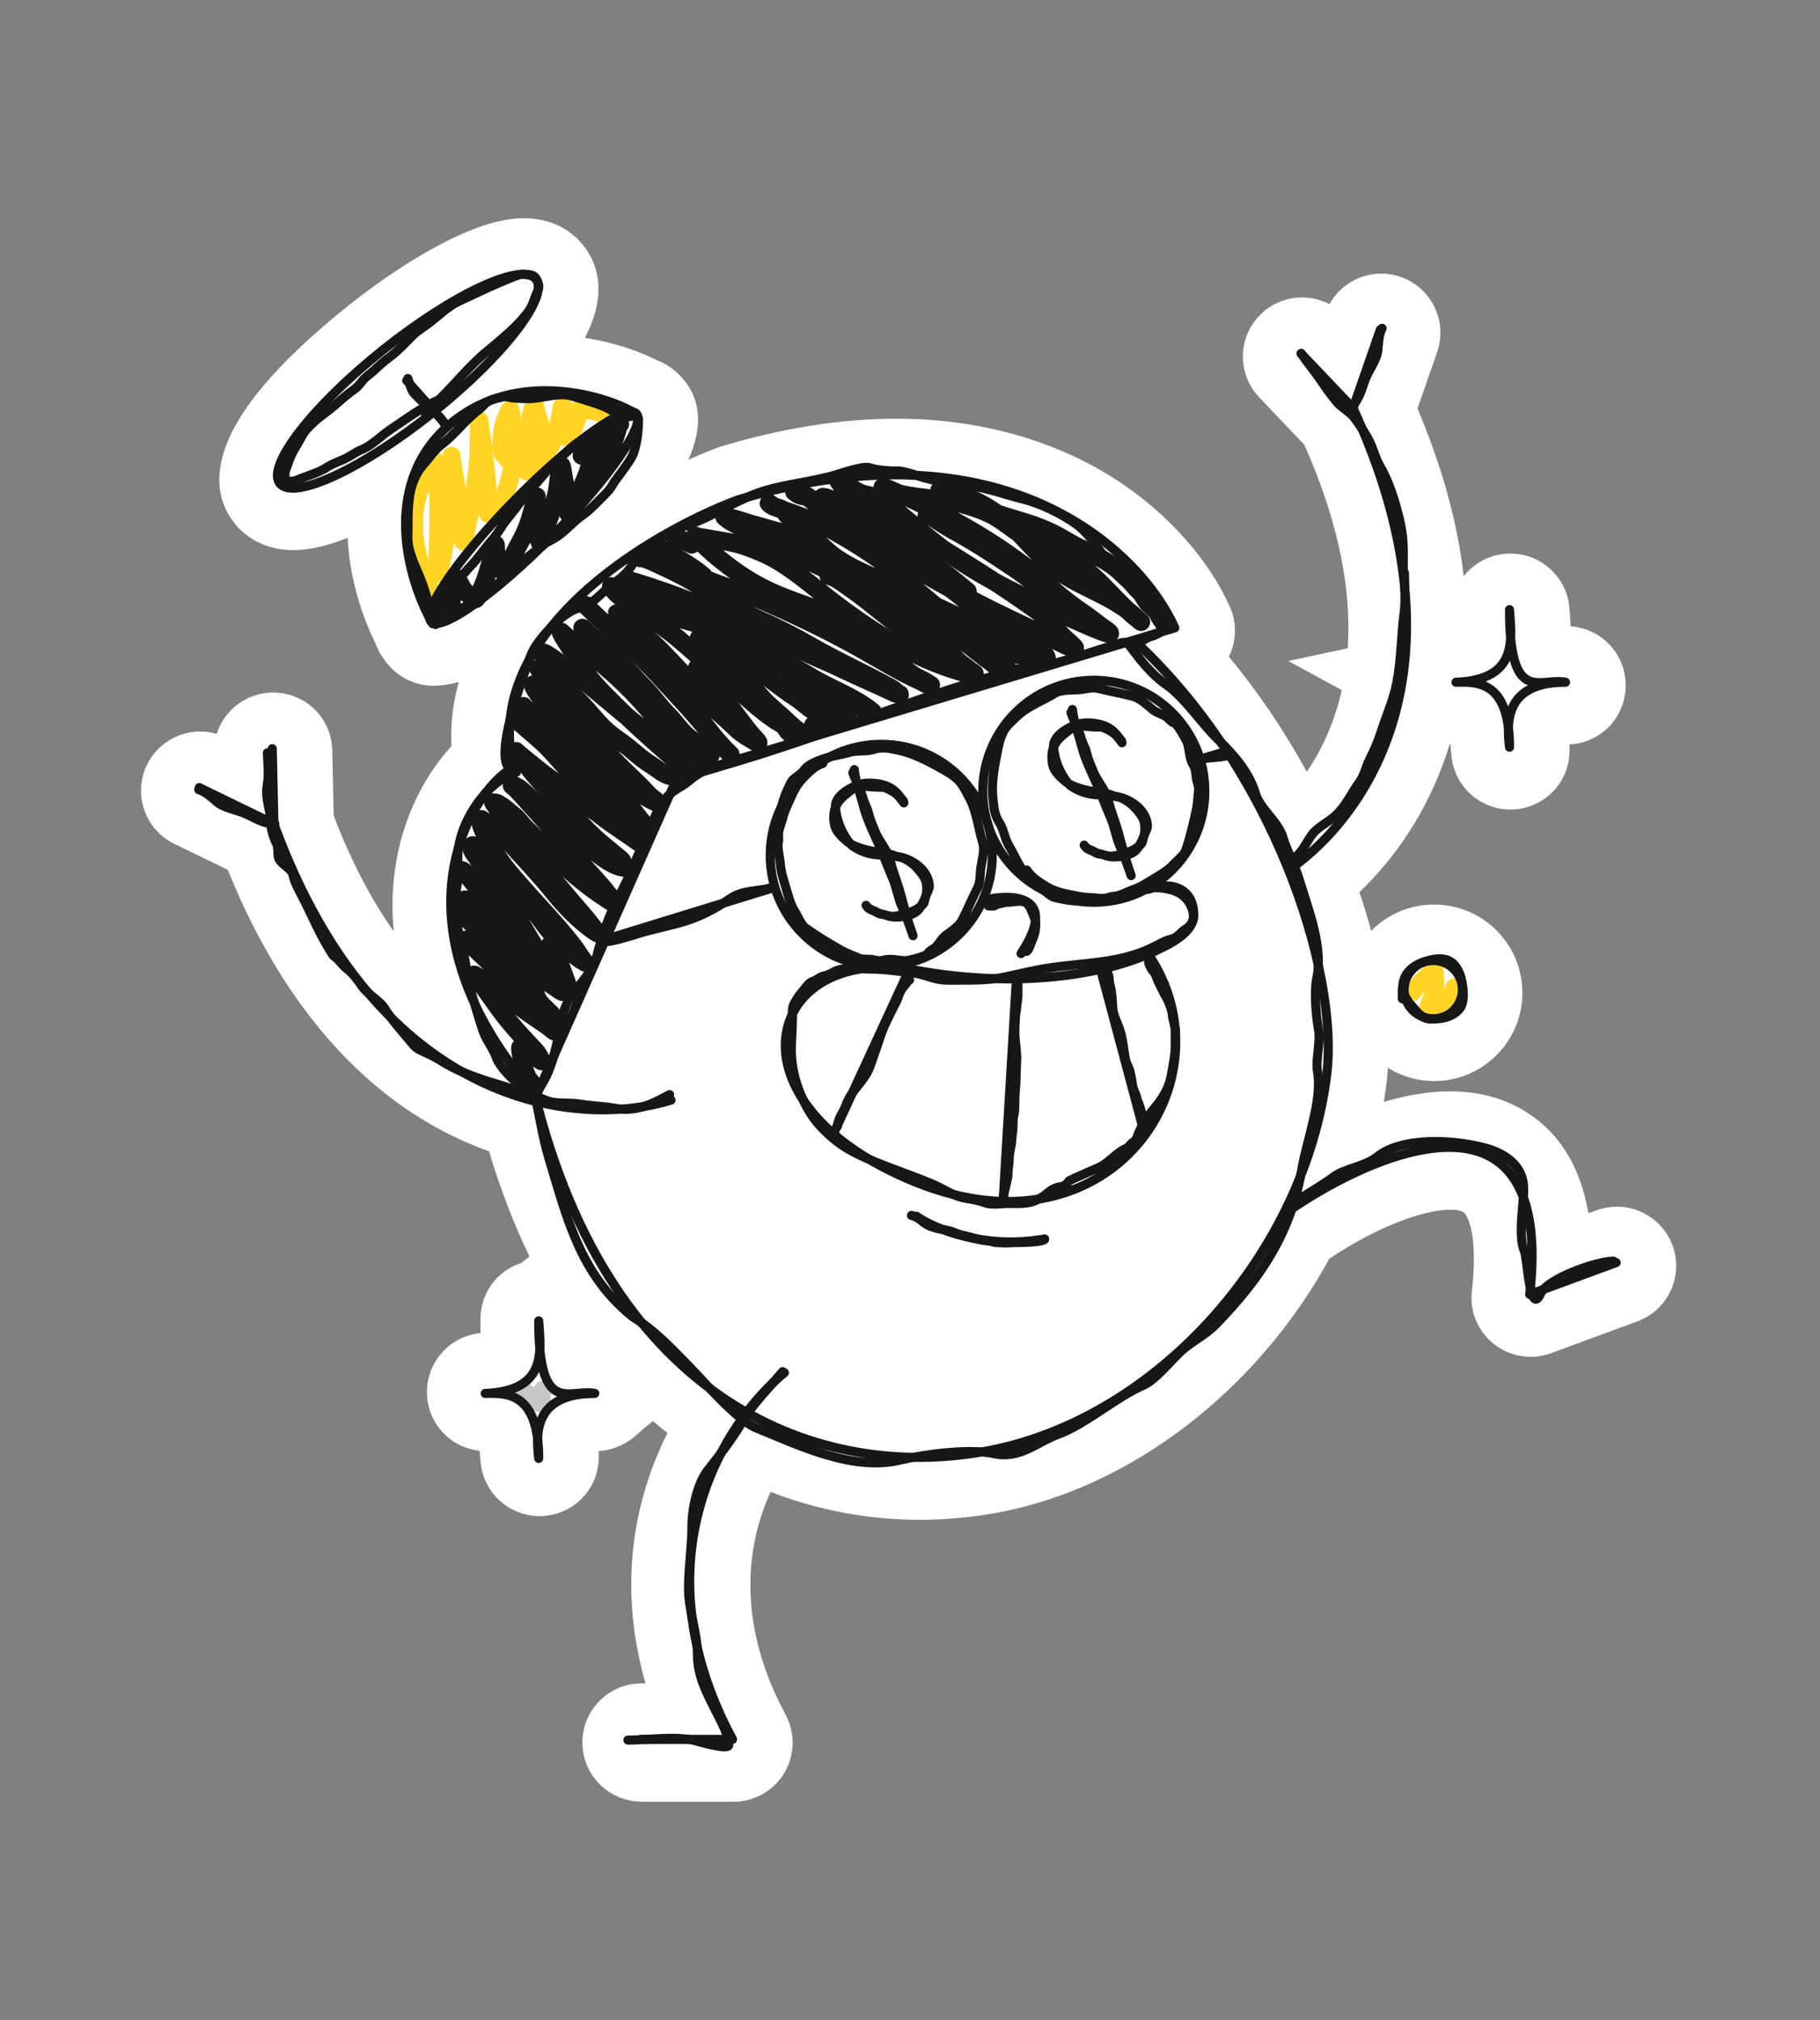 <svg width="400" height="444" viewBox="0 0 400 444" fill="none" xmlns="http://www.w3.org/2000/svg">
<rect x="0" y="0" width="400" height="444" fill="#808080" stroke="none"/>
<path d="M141 396.001C133.83 396.001 128 390.171 128 383.001C128 375.831 133.83 370.001 141 370.001H141.87C135.2 346.731 140.29 327.781 146.7 314.961C145.62 314.121 144.56 313.251 143.51 312.361L141.62 313.861L139.86 315.441C137.54 317.521 134.56 318.771 131.58 318.941C131.58 319.371 131.59 319.801 131.59 320.241C131.59 327.011 126.5 332.581 119.75 333.191L119.21 333.241H118.67C111.96 333.241 106.41 328.281 105.67 321.701C105.59 320.961 105.48 320.001 105.41 318.881C99.05 318.201 94.08 312.981 93.84 306.441C93.58 299.531 98.82 293.641 105.63 293.011C105.6 292.051 105.59 291.051 105.59 289.991C105.59 284.161 109.29 279.281 114.59 277.601L116.36 276.181C112.93 269.071 109.96 261.331 107.48 253.061C76.24 241.861 59.09 213.681 50.08 191.201L38.3 185.471C31.86 182.341 29.17 174.541 32.3 168.101C34.46 163.651 39.05 160.781 43.99 160.781C45.23 160.781 46.46 160.961 47.63 161.301C49.19 156.361 53.63 152.661 59.07 152.251L59.52 152.221H59.97C67.15 152.221 72.86 157.801 73.03 164.921L73.34 179.291C77.09 189.091 81.5 197.601 86.54 204.741C86.05 199.711 86.2 194.731 87.01 189.831C89.17 176.611 95.52 168.041 99.21 164.021C98.98 159.261 99.52 154.541 100.84 149.881C99.54 150.271 98.3 150.511 97.11 150.601C96.47 150.691 95.86 150.731 95.27 150.731C91.15 150.731 87.25 148.761 84.81 145.451C83.79 144.191 83 142.791 82.46 141.291C78.88 134.001 76.78 125.891 76.41 118.211C71.91 120.011 67.93 120.921 64.52 120.921C59.2 120.921 54.59 118.831 51.56 115.031C47.77 110.291 45.28 101.851 54.93 88.581C60.87 80.411 69.81 72.571 76.26 67.421C84.57 60.781 93.15 55.271 100.41 51.921C106.12 49.271 110.96 47.971 115.17 47.971C120.51 47.971 125.13 50.071 128.16 53.891C131.34 57.871 133.63 64.471 128.55 74.261C134.25 75.151 139.86 76.881 144.41 79.181C146.18 79.881 147.82 80.941 149.17 82.271C154.01 87.041 154.71 93.331 151.29 101.061C154.15 99.771 156.39 98.891 157.68 98.401L158.13 98.231L158.54 98.111C171.95 94.081 184.89 92.031 197.01 92.031C215.42 92.031 232.41 96.861 246.14 105.991C256.93 113.171 265.73 123.141 270.29 133.351C271.82 136.761 271.79 140.671 270.22 144.081C270.22 144.081 270.13 144.291 270.09 144.361C276.4 151.951 282.23 160.561 287.21 169.641C290.26 165.151 293.2 159.211 294.89 151.681L283.13 145.291L296.21 142.481C296.99 130.711 294.74 115.941 286.68 97.781L276.75 87.331C274.37 84.841 273.08 81.531 273.17 78.051C273.25 74.591 274.69 71.361 277.21 68.961C279.66 66.641 282.83 65.381 286.17 65.381C288.28 65.381 290.35 65.901 292.19 66.861C294.45 62.761 298.79 60.141 303.57 60.141C305.04 60.141 306.48 60.381 307.85 60.871C311.13 62.021 313.77 64.371 315.27 67.491C316.78 70.571 316.99 74.111 315.85 77.401L311.54 89.811C316.94 102.541 320.34 114.881 321.69 126.661C323.85 123.891 327.12 122.021 330.92 121.721L331.2 121.701L331.82 121.681H332.02C338.76 121.681 344.43 126.961 344.93 133.701L344.99 134.481C345.06 135.421 345.15 136.481 345.2 137.641C345.75 137.701 346.29 137.791 346.82 137.891C353.43 139.211 357.89 145.241 357.23 151.931C356.59 158.391 351.37 163.311 344.95 163.631C344.95 164.061 344.96 164.491 344.96 164.931C344.96 171.661 339.91 177.231 333.2 177.871L332.62 177.931H331.95C325.32 177.931 319.77 172.961 319.03 166.371C318.95 165.641 318.84 164.691 318.77 163.581C318.72 163.581 318.67 163.571 318.62 163.561C313.91 178.961 305.67 189.501 298.78 196.101C299.74 198.961 300.6 201.801 301.35 204.601C304.88 201.011 309.79 198.821 315.19 198.821C325.89 198.821 334.59 207.521 334.59 218.221C334.59 228.921 325.89 237.621 315.19 237.621C311.53 237.621 308.02 236.571 305.02 234.711C304.95 235.961 304.84 237.171 304.69 238.351C304.53 239.631 304.35 240.921 304.15 242.191C309.33 240.661 314.21 239.881 318.68 239.881C324.76 239.881 330.21 241.291 334.87 244.081C342.54 248.661 347.32 256.251 349.1 266.681L351.01 265.981C352.39 265.491 353.91 265.231 355.39 265.231C360.81 265.231 365.71 268.641 367.59 273.731C370.07 280.461 366.61 287.941 359.9 290.421L340.78 297.471C339.37 297.971 337.9 298.231 336.4 298.231C333.49 298.231 330.64 297.241 328.36 295.441C324.79 292.641 322.97 288.261 323.49 283.751C324.9 271.321 322.57 267.011 321.56 266.401C321.04 266.091 319.97 265.901 318.69 265.901C313.83 265.901 304.03 268.731 292.16 276.671C276.29 305.681 248.48 327.021 219.35 332.461C213.61 333.521 207.83 334.061 202.14 334.061C190.97 334.061 179.72 331.951 169.36 327.921C164.84 337.801 160.95 355.121 172.65 376.881C174.81 380.871 174.7 385.801 172.36 389.721C170.04 393.611 165.77 396.031 161.21 396.031H141.01L141 396.001Z" fill="white"/>
<path d="M248.92 140.44C279.72 168.68 294.36 213.36 291.6 236.08C286.92 274.76 254.92 311.84 216.76 318.96C180.48 325.72 134.38 308.78 117.5 240.5" stroke="#171717" stroke-width="2"/>
<path d="M248.2 141.84C250.64 145.12 253.12 148.28 256.28 150.48C260.32 153.28 263.92 158.84 267.6 162.44C271.16 165.92 274.48 169.6 275.96 174.48C276.96 177.8 280.88 180.56 281.92 183.92C282.88 187.12 284.64 190.28 285.6 193.48C287.64 200.28 290.88 208.2 289.36 215.28C288.8 217.96 289.24 223.4 289.76 226.16C290.32 229.2 289.08 232.84 289.56 235.6C290.68 241.8 287.16 250.76 286.12 257C283.72 271.04 277.04 280.96 267.32 291C264.8 293.6 261.92 294.8 259.4 297.16C257.16 299.28 253.88 303.36 251.28 304.48C245.32 307.08 238.48 313.12 232.52 315.28C227.92 316.96 224.16 320.76 218.48 319.52C213.08 318.32 203.08 319.68 197.88 320.92C187.4 323.44 175.68 317.72 166.24 313.88C161.84 312.08 154.92 303.88 151.4 300.28C147.48 296.28 143.84 292.36 139.04 289.44C127.4 280.04 124.6 267.68 120.56 254.32C119.28 250.08 118.5 244.82 117.5 240.5" stroke="#171717" stroke-width="2" stroke-linecap="round"/>
<path d="M216.28 197.84C222.52 196.36 232.88 196.68 224.4 209.6" stroke="#171717" stroke-width="2" stroke-linecap="round" stroke-linejoin="round"/>
<path d="M217.24 199.12C217.64 199.12 218.16 199.2 218.52 199.12C218.8 199.04 218.96 198.76 219.28 198.72C220.04 198.64 220.68 198.32 221.48 198.32C222.64 198.32 224.72 197.68 225.72 198.6C226.36 199.2 226.68 200.08 227 200.88C227.24 201.56 227.64 202.28 227.64 203C227.64 204.44 227.4 205.48 226.8 206.8C226.52 207.44 226.16 208.84 225.6 209.12" stroke="#171717" stroke-width="2" stroke-linecap="round"/>
<path d="M258.2 138L148.84 170.92L117.88 240.8C85.56 204.16 102.52 174.56 112.84 168.6C105.8 139.12 142.72 117.2 162.04 109.92C221 92.16 250.72 121.24 258.2 138Z" stroke="#171717" stroke-width="2" stroke-linejoin="round"/>
<path d="M113.48 169.76C106.2 171.96 99.36 182.96 100.8 190.72C101.24 193.04 99.72 195.24 100.48 197.84C101.16 200.04 100.16 202.84 100.84 205.08C102.32 209.96 102.52 214.76 103.96 219.48C104.6 221.64 105.24 223.8 105.92 225.92C106.72 228.64 108.32 230.16 109.2 232.76C109.92 234.8 116.44 242.08 118.72 238.88C121.64 234.76 122.56 228.48 123.52 223.68C123.92 221.68 125.28 218.84 126.64 217.36C128.04 215.84 130.64 212.44 131.12 210.36C132.2 205.88 133.84 201.12 136.08 196.92C138.6 192.24 140.24 187.6 142.44 182.92C144.72 178.12 144.84 175.6 149.68 172.88C151.4 171.92 152.92 170.08 154.8 169.52C157.44 168.72 160.04 167.96 162.68 167.16C180.6 161.76 198.08 154.64 216.08 149.24C218.24 148.6 220.4 147.96 222.52 147.28C224.84 146.56 227.32 146.92 229.6 146.36C235.16 145 240.68 143.04 246.16 141.36C247.76 140.88 247.68 141.6 248.8 141.64C250.52 141.72 251.32 140.4 252.8 139.96C254.64 139.4 256.12 138.76 255.48 136.68C255.04 135.28 252.28 132.48 251.08 131.76C249.08 130.56 247.32 127.84 245.72 126.16C242.52 122.76 240.24 117.88 236.44 115.16C233.24 112.88 228.56 110.6 224.72 109.68C220.16 108.56 215.4 106.6 210.68 106.64C208.72 106.68 206.16 105.72 204.12 105.28C202.04 104.84 198.88 103.36 196.84 103.52C195.72 103.6 192.4 103.28 191.28 102.84C189.92 102.28 185.32 103.88 183.88 104.32C178.56 105.92 173.36 106.28 168.12 107.84C162 109.68 157.12 113.36 151.2 115.4C146.76 116.92 141.12 120.8 138.56 124.72C137.24 126.72 135.28 127.8 133.52 129.32C131.04 131.48 130.24 132.76 126.88 133.76C123.52 134.76 118.08 140.56 116.76 143.84C115.52 146.96 107.48 168.32 112.76 169.24" stroke="#171717" stroke-width="2" stroke-linecap="round"/>
<path d="M255.92 137.36C255.88 136.88 255.4 136.4 255.12 136.04C254.76 135.56 254.6 134.92 254.24 134.48C253.64 133.64 252.64 133.12 252.04 132.28C251.48 131.48 251 130.56 250.4 129.8C249.28 128.4 247.88 127.4 246.64 126.16C243.84 123.36 240.4 121.92 236.88 120.2C234.84 119.2 232.92 117.88 230.84 116.92C228.6 115.88 226.36 115.08 224 114.4C220 113.2 216 111.96 212.08 110.44C210.4 109.8 208.84 109.16 207.28 108.24C207.04 108.08 206.24 107.84 206.52 107.72C207.4 107.44 208.88 107.96 209.68 108.24C214.68 109.8 219 112.24 222.72 115.96C226.24 119.48 229.4 123.48 233.6 126.2C238.92 129.64 245.24 131.44 249.88 135.92C250.16 136.16 250.44 136.48 250.76 136.68C251 136.84 249.48 135.64 249.32 135.52C244.4 131.32 240.44 125.52 234.56 122.6C231.24 120.96 227.72 119.68 224.6 117.64C222.48 116.28 220.52 114.6 218.28 113.36C216.12 112.2 213.64 111.4 211.28 110.76C206.24 109.36 200.96 109.6 195.96 108.04C195.56 107.92 195.2 107.6 194.76 107.56C194.56 107.52 194.28 107.4 194.12 107.24C193.44 106.6 195.72 107.68 195.8 107.68C208.68 113.32 221 120.2 231.52 129.64C233.84 131.72 236.24 133.48 238.76 135.2C240.08 136.12 241.36 137.2 242.68 138.12C242.84 138.24 243.96 138.92 243.96 139.24C243.92 139.52 242 138.76 241.96 138.76C237.64 137.04 233.44 135.04 229.2 133.12C221.68 129.68 214.48 126 207.8 121.08C203.2 117.68 199 113.76 194.44 110.32C191.84 108.36 190.52 109.4 187.76 107.64C186.64 106.92 185.56 106.36 184.36 105.8C184.16 105.72 184.48 106.04 184.52 106.08C184.96 106.68 185.28 107.36 185.72 107.96C187.04 109.96 186.52 109.48 188.64 110.68C190.4 111.68 192.32 112.24 194.16 113.08C197.76 114.72 201.16 116.92 204.52 119C211.8 123.52 219.16 128.04 226.16 133C228.32 134.56 230.72 136.12 232.28 138.36C233.28 139.76 234.76 140.84 235.96 142.04C236.24 142.32 236.48 142.64 235.84 142.48C234.96 142.24 234.12 141.84 233.32 141.44C231.24 140.4 229.16 139.4 227.04 138.44C214.8 132.76 202.68 126.48 191.52 118.8C186.96 115.64 182.28 112.64 177.84 109.32C176.24 108.12 176.44 109.48 174.88 108.28C174.76 108.2 174.24 107.84 174.64 108.16C176.44 109.64 176.52 108.44 178.32 109.92C184.24 114.8 191.16 118.36 197.72 122.28C204.52 126.32 211.36 130.44 216.76 136.28C218.48 138.16 220.28 140 221.84 142C222.4 142.72 222.84 143.24 223.6 143.8C224.16 144.2 224.88 143.88 225.32 144.2C225.84 144.6 226.84 144.6 227.48 144.72C228 144.8 229.52 145.08 230 144.8C230.56 144.48 227.24 140.8 226.52 140.6C224.24 139.96 221.84 139.84 219.56 139.24C216.4 138.36 213.56 136.88 210.56 135.52C205.04 133 199.68 130.2 194.08 127.8C190.36 126.16 186.28 124.52 183.04 122.04C181.04 120.52 179.36 118.6 177.36 117.08C176 116.04 174.76 115.16 173.56 113.92C173 113.36 172.64 112.68 172.08 112.12C171.68 111.72 170.88 111.56 170.36 111.4C169.88 111.24 168.64 110.24 169 110.64C169.68 111.4 170.72 111.6 171.64 111.92C175.44 113.24 179.24 114.56 182.76 116.48C188.2 119.48 193.68 122.96 198.4 127.08C203.28 131.36 208.32 135.48 213.44 139.44C216 141.44 218.6 143.52 221.28 145.32" stroke="#171717" stroke-width="4" stroke-linecap="round"/>
<path d="M220.4 147.32C219.64 147.24 218.52 146.12 218 145.72C214.92 143.48 212.08 141.04 208.96 138.88C207.16 137.64 205.28 136.48 203.36 135.4C202 134.64 200.88 133.6 199.56 132.72C197.24 131.16 194.68 129.36 192.12 128.28C190.32 127.52 188.6 126.84 186.96 125.8C185.04 124.56 183.16 123.24 181.2 122.04C180.04 121.28 178.8 120.68 177.64 119.88C176.64 119.2 175.68 118.48 174.56 118C172.6 117.12 170.48 116.72 168.4 116.08C166.84 115.6 165.24 115.24 163.68 114.72C162.88 114.48 162.04 114.16 161.2 113.96C160.96 113.92 159.36 113.4 159.2 113.56C159.08 113.68 160.52 114.6 160.52 114.6C163.32 116.24 166.36 117.52 169.2 119.08C182.24 126.28 197.88 130.72 208 142.32C208.76 143.16 209.4 144.08 210.2 144.92C211.08 145.84 212.16 146.44 213.12 147.28C213.44 147.56 214.52 148.08 214.12 148.08C213.24 148.12 212.4 148.04 211.56 147.8C200.88 144.8 191.32 138.64 182.64 131.96C179.08 129.24 175.64 126.24 171.84 123.84C169.48 122.32 166.88 121.2 164.24 120.24C161.2 119.12 158.12 118.84 155 118.24C154.16 118.08 153.48 118.08 152.72 117.72C152.68 117.68 153.72 118.8 153.88 119C155.72 120.88 157.76 122.64 159.88 124.24C163.4 126.96 167.16 129.16 171.24 130.84C175.52 132.6 179.96 133.88 184.16 135.88C189.48 138.4 193.72 141.88 197.84 146C199.32 147.44 200.84 148.64 202.76 149.44C203.08 149.56 204.92 150.76 204.88 150.76C204.28 150.92 202.68 149.88 202.2 149.68C197.68 147.64 193.48 145.04 189.16 142.6C181.84 138.48 174.16 134.84 166.44 131.56C163.2 130.2 159.84 129.12 156.56 127.88C154.88 127.24 153.36 126.36 151.96 125.24C151.04 124.52 150 124.32 149.04 123.72C148.76 123.56 148.4 123.28 148.08 123.16C147.72 123.04 146.72 122.68 147.68 122.68" stroke="#171717" stroke-width="4" stroke-linecap="round"/>
<path d="M140.832 122.694C140.977 122.113 148.5 125.89 149.23 126.252C152.586 127.917 155.666 130.081 158.951 131.873C161.727 133.387 164.383 135.145 167.284 136.408C170.896 137.98 174.516 139.853 177.928 141.822C183.848 145.237 190.156 148.056 196.102 151.359C196.601 151.637 196.931 152.153 197.469 152.422C198.42 152.898 197.02 152.536 196.687 152.379C192.679 150.486 188.597 148.75 184.59 146.824C181.511 145.344 178.328 144.196 175.324 142.527C172.766 141.106 170.11 139.795 167.393 138.708C162.216 136.637 157.138 134.322 151.964 132.252C147.97 130.655 143.85 129.226 139.758 127.967C139.461 127.875 138.472 127.702 138.293 127.478C138.068 127.197 138.058 127.459 138.51 127.684C140.25 128.555 141.857 129.658 143.523 130.657C146.775 132.609 150.133 134.457 153.288 136.56C156.018 138.38 158.695 140.28 161.653 141.735C167.548 144.636 173.635 147.102 179.501 150.035C181.261 150.915 182.922 151.91 184.579 152.965C185.624 153.63 186.887 154.654 188.051 155.07C188.884 155.367 189.655 155.847 190.481 156.133C190.722 156.217 192.323 156.895 191.697 156.383C187.69 153.105 182.518 151.378 178.134 148.712C173.603 145.957 168.713 143.641 164.073 141.062C159.381 138.456 154.041 137.401 148.937 135.876C145.852 134.955 142.724 134.041 139.769 132.741C138.929 132.371 137.802 131.929 137.121 131.287C136.315 130.526 135.416 129.885 134.626 129.095C134.105 128.574 134.287 128.935 134.582 129.377C135.952 131.431 138.617 132.58 140.539 134.032C143.37 136.171 146.3 138.109 149.045 140.379C152.095 142.901 154.958 145.647 158.007 148.169C160.414 150.159 162.791 152.183 165.147 154.234C167.05 155.892 169.267 157.72 171.451 158.976C173.175 159.967 172.386 160.347 174 161.5C174.435 161.811 177.122 161.771 176 161C174.057 159.664 173.518 158.95 171.776 157.37C170.752 156.442 169.686 155.568 168.673 154.625C167.701 153.72 166.943 152.628 165.939 151.75C163.836 149.91 161.821 147.986 159.733 146.129C157.88 144.483 156.248 142.421 154.308 140.9C152.044 139.126 155.694 141.346 156.347 141.681C160.629 143.873 164.787 146.215 168.749 148.95C170.735 150.322 172.574 151.893 174.619 153.171C176.303 154.224 177.702 155.776 179.501 156.676C180.37 157.11 181.266 157.528 182.083 158.043C182.312 158.187 182.741 158.416 183.017 158.433C183.154 158.442 182.125 157.774 181.932 157.641C178.925 155.568 175.767 153.115 173.176 150.524C172.027 149.375 176.057 152.031 177.451 152.867C179.679 154.205 181.929 155.468 184.145 156.827C184.881 157.279 185.596 157.778 186.337 158.195C187.159 158.657 184.449 158.238 183.505 158.238C181.951 158.238 180.086 158.727 178.72 159.41" stroke="#171717" stroke-width="4" stroke-linecap="round"/>
<path d="M128.655 133C134.066 138.412 140.006 143.248 145.171 148.917C147.533 151.51 149.967 154.032 152.282 156.669C154.448 159.136 156.467 161.743 158.793 164.069C159.263 164.539 159.722 164.998 160.188 165.464C160.521 165.797 160.758 166.008 160.281 165.557C157.795 163.209 155.639 160.285 153.543 157.599C151.571 155.072 149.334 152.622 147.589 149.93C145.878 147.288 143.824 144.981 141.864 142.53C140.651 141.014 139.152 139.601 138.06 138.013C137.306 136.916 136.411 136.027 135.652 134.964C135.134 134.24 137.095 136.008 137.812 136.535C140.687 138.647 143.376 141.017 145.843 143.594C149.209 147.112 152.582 150.672 155.724 154.395C157.401 156.383 159.563 157.955 161.398 159.79C162.433 160.826 163.465 161.587 164.736 162.302C165.241 162.586 165.715 162.921 166.235 163.18C167.601 163.863 165.408 161.716 165.139 161.392C162.346 158.028 160.011 154.356 157.026 151.15C156.049 150.101 155.172 148.96 154.184 147.925C153.862 147.588 153.415 147.173 153.212 146.767" stroke="#171717" stroke-width="4" stroke-linecap="round"/>
<path d="M118.608 143.233C119.792 143.34 121.047 144.321 121.957 144.99C124.245 146.67 126.571 148.316 128.799 150.075C132.345 152.874 135.716 155.879 139.259 158.674C141.14 160.158 142.747 161.853 144.468 163.511C145.355 164.366 146.383 165.054 147.258 165.929C148.095 166.766 148.956 167.697 149.822 168.389C151.655 169.856 146.333 165.248 144.571 163.697C141.096 160.638 137.696 157.484 134.422 154.209C132 151.787 129.437 149.148 127.642 146.209C126.384 144.152 125.12 142.137 123.818 140.111C123.702 139.932 122.863 138.402 123.445 138.954C125.927 141.305 128.903 143.156 131.548 145.32C136.902 149.701 141.641 154.509 145.76 160.069C147.24 162.068 148.811 163.855 150.7 165.454C151.323 165.981 152.101 166.254 152.747 166.756C153.473 167.321 154.456 167.81 153.563 166.57C149.703 161.208 144.838 156.446 140.282 151.687C137.875 149.173 135.668 146.453 133.306 143.894C132.452 142.969 131.626 142.057 130.804 141.103C130.207 140.41 129.437 139.859 128.882 139.14C128.581 138.75 127.354 137.311 128.468 138.396C130.733 140.598 133.288 142.496 135.538 144.721C137.726 146.885 139.721 149.215 141.863 151.418C143.638 153.243 145.082 155.381 146.876 157.175C148.553 158.852 149.961 161.151 151.92 162.498C153.35 163.482 154.966 164.707 156.188 165.929" stroke="#171717" stroke-width="4" stroke-linecap="round"/>
<path d="M147.528 170.592C146.055 170.445 144.551 169.031 143.34 168.285C141.753 167.307 140.348 166.166 138.943 164.951C136.898 163.185 134.568 161.875 132.618 159.956C130.815 158.181 129.303 156.129 127.527 154.352C126.102 152.928 124.587 151.583 123.159 150.155C122.197 149.193 121.137 148.423 120.091 147.61C119.839 147.414 119.32 147.128 119.151 146.916C119.027 146.762 118.649 146.82 118.467 146.831C117.99 146.859 118.821 147.376 118.894 147.439C119.654 148.081 120.239 148.994 120.898 149.737C121.961 150.934 123.076 152.027 124.07 153.289C127.396 157.511 130.492 161.97 134.023 166.015C136.449 168.794 139.302 171.149 141.801 173.84C142.327 174.407 142.993 175.162 143.672 175.55C143.891 175.675 144.875 176.669 144.014 176.3C141.412 175.185 138.743 172.915 136.682 171.029C133.779 168.373 131.186 165.485 128.42 162.691C125.913 160.158 123.588 157.373 121.24 154.694C120.25 153.565 119.098 152.232 118.334 150.934C118.074 150.492 117.77 150.391 117.27 150.421C116.714 150.453 118.359 152.738 118.477 152.909C122.164 158.255 126.734 163.167 131.241 167.819C134.929 171.627 137.559 176.193 140.861 180.298C141.055 180.539 142.889 182.586 141.982 181.704C139.004 178.809 135.963 175.981 133.035 173.024C130.99 170.957 129.241 168.595 127.014 166.699C125.224 165.173 123.356 163.72 121.63 162.121C120.913 161.458 120.339 160.689 119.664 159.994C119.316 159.636 118.82 159.384 118.553 158.968C118.286 158.554 117.726 157.726 117.356 157.43C116.869 157.04 116.569 156.388 115.998 156.062C115.738 155.913 115.176 155.463 115.048 155.207" stroke="#171717" stroke-width="4" stroke-linecap="round"/>
<path d="M113.223 158.176C114.06 158.637 114.733 159.321 115.457 159.932C116.649 160.938 117.834 161.961 118.993 163.004C120.776 164.609 122.346 166.489 123.956 168.266C125.85 170.358 127.59 172.587 129.509 174.657C130.428 175.648 131.321 176.707 132.319 177.617C133.054 178.287 133.85 178.984 134.472 179.762C135.207 180.681 136.207 181.353 136.931 182.258C137.294 182.712 137.907 182.978 138.246 183.402C138.604 183.849 139.05 184.027 139.457 184.411C139.722 184.66 140.467 185.394 140.339 185.053C140.274 184.88 139.7 184.676 139.562 184.583C138.806 184.073 138.057 183.551 137.305 183.035C135.558 181.838 133.79 180.687 132.133 179.366C130.116 177.757 127.92 176.427 125.906 174.821C123.24 172.695 120.363 170.822 117.722 168.67C116.425 167.613 115.124 166.563 113.836 165.508C113.75 165.438 113.392 165.02 113.432 165.112C113.54 165.363 113.786 165.581 113.963 165.785C114.666 166.597 115.255 167.575 115.913 168.431C117.275 170.201 118.727 171.875 120.248 173.513C122.756 176.213 125.516 178.682 128.022 181.376C129.555 183.025 131.348 184.724 133.104 186.13C133.979 186.83 134.829 187.565 135.69 188.282C136.064 188.594 136.495 188.847 136.767 189.254" stroke="#171717" stroke-width="4" stroke-linecap="round"/>
<path d="M137.305 190.734C134.704 190.498 132.187 188.314 130.159 186.862C128.49 185.667 126.771 184.556 125.226 183.2C123.614 181.784 121.927 180.457 120.323 179.029C118.935 177.793 117.706 176.39 116.317 175.158C115.335 174.287 114.434 173.275 113.223 172.736C113.17 172.713 112.459 172.458 112.475 172.601C112.492 172.75 113.193 173.214 113.305 173.326C114.033 174.054 114.709 174.834 115.405 175.591C119.362 179.892 123.184 184.378 126.945 188.85C128.191 190.331 129.546 191.7 130.817 193.156C131.721 194.19 132.74 195.272 133.538 196.385C134.018 197.054 134.782 197.548 135.182 198.268C135.745 199.282 133.829 197.905 133.508 197.7C128.54 194.539 124.228 190.708 120.084 186.563C118.479 184.958 116.875 183.355 115.271 181.75C114.471 180.95 113.771 179.802 112.849 179.164C111.904 178.509 111.158 177.586 110.128 177.041C109.817 176.876 109.586 176.645 109.217 176.503C109.161 176.482 108.258 176.248 108.409 176.443C109.033 177.246 109.491 178.213 110.128 179.029C111.548 180.849 112.818 182.804 114.164 184.68C115.7 186.82 117.606 188.694 119.307 190.704C120.983 192.685 122.714 194.617 124.359 196.624C126.225 198.899 128.233 201.033 130.01 203.38C130.4 203.896 130.91 204.436 131.221 204.995C131.35 205.227 131.252 205.113 131.034 204.98C130.303 204.535 129.605 203.983 128.934 203.455C126.359 201.431 123.898 198.818 121.833 196.28C119.909 193.915 117.906 191.649 115.854 189.396C114.519 187.931 113.124 186.505 111.885 184.956C111.325 184.257 110.673 183.675 109.919 183.192C108.549 182.316 107.302 181.174 106.025 180.18C104.992 179.377 106.006 182.244 106.167 182.535C107.253 184.5 108.252 186.483 109.456 188.38C111.014 190.834 112.996 192.993 114.904 195.174C118.751 199.57 122.814 203.661 126.325 208.343C126.899 209.109 127.346 209.962 127.954 210.705C128.141 210.933 128.341 211.471 128.612 211.58C128.933 211.708 128.009 211.241 127.723 211.049C126.852 210.465 126.039 209.823 125.241 209.143C123.065 207.287 121.103 205.212 119.411 202.91C118.018 201.013 116.649 199.155 115.174 197.319C113.72 195.51 112.039 193.978 110.539 192.214C108.892 190.276 107.605 188.036 105.42 186.631C105.278 186.539 103.849 185.366 103.678 185.965C103.403 186.929 104.388 187.737 104.889 188.589C105.835 190.198 107.078 191.69 108.305 193.088C109.861 194.862 110.885 196.877 112.087 198.881C115.069 203.851 117.834 209.01 121.287 213.673C122.432 215.218 123.631 217.116 125.129 218.314C125.517 218.624 124.753 216.496 124.651 216.221C124.161 214.904 123.731 213.562 123.186 212.267C122.507 210.655 121.956 209.105 120.891 207.686" stroke="#171717" stroke-width="4" stroke-linecap="round"/>
<path d="M101.518 191.272C102.159 191.4 102.959 192.704 103.327 193.186C104.581 194.83 106.097 196.267 107.355 197.917C109.133 200.247 110.974 202.519 112.655 204.92C115.314 208.719 117.798 212.53 121.086 215.818C121.661 216.393 122.314 216.843 122.909 217.372C123.233 217.66 124.112 218.432 123.119 217.776C117.696 214.195 112.605 210.083 107.445 206.146C105.733 204.839 103.884 203.387 102.527 201.759C102.117 201.267 102.191 200.472 102.191 199.883C102.191 199.434 102.191 198.986 102.191 198.537C102.191 198.406 102.112 197.452 102.325 197.76C104.084 200.3 106.539 202.361 108.566 204.703C110.554 207.001 112.629 209.035 114.179 211.662C115.623 214.108 117.055 216.77 118.096 219.42C118.476 220.388 119.749 221.461 120.458 222.186C120.604 222.336 121.225 222.894 121.16 222.858C120.856 222.69 120.587 222.422 120.331 222.193C119.477 221.429 118.554 220.766 117.662 220.048C115.664 218.438 113.939 216.472 112.027 214.756C110.659 213.529 109.327 212.262 107.946 211.049C106.983 210.203 105.946 209.413 104.911 208.657C104.274 208.192 103.517 207.682 102.946 207.155C99.819 204.269 109.173 212.961 112.139 216.012C114.237 218.17 116.318 220.333 118.44 222.455C119.213 223.228 119.86 223.91 120.488 224.802C120.74 225.16 121.031 225.637 121.325 225.953C121.405 226.039 122.115 226.876 121.803 226.685C121.233 226.337 120.746 225.822 120.189 225.445C119.018 224.652 117.854 223.856 116.691 223.053C114.601 221.61 112.618 220.044 110.592 218.516C109.139 217.421 107.701 216.247 106.107 215.362C105.506 215.028 103.863 213.835 104.298 214.368C106.839 217.473 108.949 220.911 111.466 224.024C113.482 226.517 115.612 228.782 117.797 231.095C118.264 231.59 118.549 232.331 118.941 232.896C119.175 233.235 119.232 233.43 118.739 233.083C117.874 232.476 116.99 231.887 116.063 231.372C115.467 231.04 114.971 230.563 114.381 230.236C114.215 230.143 114.513 231.933 114.538 232.037C114.979 233.832 115.344 236.445 116.721 237.822" stroke="#171717" stroke-width="4" stroke-linecap="round"/>
<path d="M203.65 113.399C204.085 113.094 204.851 113.679 205.203 113.902C206.628 114.804 207.972 115.763 209.462 116.567C213.111 118.536 216.6 120.721 220.048 123.019C222.161 124.428 224.404 125.888 226.396 127.468C228.318 128.992 230.518 130.142 232.544 131.528" stroke="#171717" stroke-width="4" stroke-linecap="round"/>
<path d="M182.121 126.618C183.592 126.773 185.647 128.485 186.842 129.304C189.136 130.876 191.282 132.625 193.452 134.361C198.871 138.696 204.556 142.764 209.882 147.203" stroke="#171717" stroke-width="4" stroke-linecap="round"/>
<path d="M144.266 120.549C146.144 120.643 148.208 122.148 149.713 123.13C151.401 124.231 153.065 125.239 154.587 126.57" stroke="#171717" stroke-width="4" stroke-linecap="round"/>
<path d="M148.279 118.113C149.611 118.47 150.771 119.09 152.006 119.689" stroke="#171717" stroke-width="4" stroke-linecap="round"/>
<path d="M180.811 109.234C181.713 109.284 182.631 109.706 183.412 110.125C186.12 111.576 188.87 112.947 191.525 114.496C199.046 118.883 205.961 124.449 212.67 129.974" stroke="#171717" stroke-width="4" stroke-linecap="round"/>
<path d="M193.68 212.4C207.156 212.4 218.08 201.476 218.08 188C218.08 174.524 207.156 163.6 193.68 163.6C180.204 163.6 169.28 174.524 169.28 188C169.28 201.476 180.204 212.4 193.68 212.4Z" stroke="#171717" stroke-width="2" stroke-linecap="round" stroke-linejoin="round"/>
<path d="M240.4 198.32C253.876 198.32 264.8 187.396 264.8 173.92C264.8 160.444 253.876 149.52 240.4 149.52C226.924 149.52 216 160.444 216 173.92C216 187.396 226.924 198.32 240.4 198.32Z" stroke="#171717" stroke-width="2" stroke-linecap="round" stroke-linejoin="round"/>
<path d="M170.12 195.08L133 206.5" stroke="#171717" stroke-width="2" stroke-linecap="round" stroke-linejoin="round"/>
<path d="M270 165L263.76 166.88" stroke="#171717" stroke-width="2" stroke-linecap="round" stroke-linejoin="round"/>
<path d="M180.84 167.8C179.2 168.28 177.76 169.72 176.56 170.96C175.32 172.24 174.52 173.68 173.8 175.32C173.2 176.68 172.36 178.36 172.04 179.76C171.8 180.76 171.36 181.72 171.16 182.76C171 183.52 171.24 184.28 171.08 185.04C170.8 186.4 171.4 188.64 171.52 190.04C171.64 191.64 172.16 193.24 172.64 194.84C173.16 196.52 173.64 198.6 174.52 200.04C175.12 201 176.08 203.24 176.96 203.92C179.44 205.68 182.24 207.4 184.96 208.92C186.2 209.6 187.6 210.08 188.88 210.64C189.52 210.92 190.8 210.8 191.52 210.88C192.32 211 193.28 211.32 194.04 211.08C195.8 210.56 197.32 211.16 199.04 211.16C199.72 211.16 203.72 210.16 203.92 209.56C204.12 209.04 205.24 208.56 205.64 208.16C206.44 207.4 206.88 206.36 207.8 205.64C209 204.72 210.76 203.64 211.48 202.2C212.68 199.84 213.68 197.44 214.88 195.08C215.52 193.8 215.36 192.2 215.56 190.76C215.8 189.2 216.48 186.84 216 185.32C215 182.04 214.68 178.36 213 175.28C212.28 174 211.64 172.52 210.6 171.48C209.36 170.28 208.32 169.72 206.8 168.88C203.84 167.2 200.48 165.48 197.2 164.84C195.12 164.44 194 164.12 191.92 164.76C190.28 165.24 188.32 164.88 186.72 165.36C185.16 165.84 183.44 166.04 181.84 166.52C180.36 166.96 177.68 167.88 176.76 169.2C176.16 170.04 175.2 170.6 174.44 171.24C173.76 171.84 173.56 172.6 173.12 173.48C172.36 174.96 171.48 177.92 171.16 180.52" stroke="#171717" stroke-width="2" stroke-linecap="round"/>
<path d="M225.68 191.24C226.64 192.76 228.36 193.88 229.88 194.8C231.44 195.76 233 196.2 234.76 196.56C236.2 196.84 238.04 197.28 239.44 197.28C240.44 197.28 241.44 197.52 242.48 197.48C243.24 197.48 243.88 197.08 244.64 197.04C246 197 247.92 195.92 249.2 195.48C250.68 195 252 194.12 253.36 193.28C254.76 192.4 256.56 191.44 257.68 190.24C258.4 189.4 260.24 187.96 260.6 186.92C261.56 184.08 262.32 180.88 262.96 177.88C263.24 176.48 263.28 175 263.44 173.6C263.52 172.92 263 171.68 262.92 170.92C262.8 170.12 262.8 169.08 262.36 168.36C261.36 166.76 261.48 165.08 261 163.4C260.8 162.76 258.72 159 258.08 158.92C257.52 158.84 256.76 157.84 256.28 157.52C255.32 156.92 254.2 156.68 253.32 155.96C252.12 154.96 250.56 153.48 249.04 153.08C246.48 152.4 243.96 151.96 241.36 151.32C240 150.96 238.52 151.52 237.12 151.6C235.56 151.72 233.2 151.56 231.88 152.36C229.12 154.08 225.76 155.24 223.36 157.6C222.36 158.6 221.16 159.56 220.52 160.84C219.76 162.36 219.56 163.52 219.2 165.2C218.52 168.52 217.84 172.24 218.24 175.64C218.48 177.8 218.52 179 219.68 180.88C220.64 182.4 220.84 184.44 221.76 185.92C222.64 187.36 223.32 189 224.28 190.52C225.12 191.88 226.76 194.36 228.24 194.96C229.2 195.36 230 196.2 230.84 196.8C231.6 197.36 232.36 197.36 233.32 197.6C234.92 198 237.96 198.24 240.48 197.96" stroke="#171717" stroke-width="2" stroke-linecap="round"/>
<path d="M170 195C166.52 196.04 163.36 195.52 160.4 197.56C157.2 199.76 154 201.44 150.2 202.6C146.96 203.56 143.88 204.12 140.56 205.12C138.76 205.68 134.88 206.92 133 207" stroke="#171717" stroke-width="2" stroke-linecap="round"/>
<path d="M270 166C267.76 166.68 265.66 166.36 263.5 167" stroke="#171717" stroke-width="2" stroke-linecap="round"/>
<path d="M198.586 176.125C197.687 174.964 196.981 173.906 195.682 173.176C194.073 172.273 192.155 172.069 190.353 172.154C188.108 172.259 183.367 174.631 183.614 177.424C183.875 180.367 184.923 182.968 186.745 185.318C187.582 186.397 189.682 187.257 190.981 187.589C191.909 187.827 192.765 187.911 193.724 187.936C194.883 187.967 195.906 188.096 197.053 188.241C200.241 188.645 203.987 191.075 204.239 194.583C204.299 195.426 203.789 196.087 203.515 196.84C203.173 197.777 202.745 198.642 202.224 199.49C201.264 201.056 199.099 201.451 197.412 201.572C196.613 201.629 195.576 201.512 194.833 201.2C194.175 200.925 193.373 200.917 192.775 200.54C192.026 200.068 191.105 199.982 190.499 199.2C190.116 198.707 190.475 199.17 190.649 199.394C190.998 199.844 191.502 199.999 192.003 200.21C192.488 200.414 193.09 200.864 193.59 200.927C194.137 200.996 194.673 201.107 195.198 201.272C196.436 201.663 197.646 201.197 198.827 200.841C199.837 200.537 200.948 200.274 201.795 199.617C202.156 199.337 202.668 199.065 202.932 198.689C203.235 198.259 203.175 197.889 203.35 197.426C203.75 196.373 203.771 194.861 203.496 193.773C203.212 192.645 202.114 191.442 201.343 190.597C200.548 189.726 198.77 188.471 197.561 188.364C196.959 188.31 196.364 187.944 195.768 187.795C195.059 187.618 194.276 187.585 193.548 187.443C192.272 187.195 190.81 186.952 189.574 186.573C188.462 186.231 187.159 185.756 186.26 185.018C185.139 184.096 183.695 182.787 183.416 181.29C182.889 178.471 183.549 176.444 185.891 174.628C187.067 173.716 188.02 172.682 189.608 172.789C191.018 172.883 192.507 173.066 193.918 173.043C194.679 173.031 196.208 173.936 196.831 174.393C197.577 174.94 198.086 175.746 198.657 176.482" stroke="#171717" stroke-width="2" stroke-linecap="round"/>
<path d="M246.523 162.9C245.623 161.74 244.917 160.681 243.618 159.952C242.01 159.049 240.091 158.845 238.289 158.929C236.045 159.035 231.303 161.406 231.551 164.2C231.811 167.143 232.859 169.743 234.681 172.093C235.518 173.172 237.618 174.033 238.917 174.365C239.846 174.602 240.701 174.687 241.66 174.712C242.819 174.742 243.842 174.872 244.99 175.017C248.178 175.42 251.924 177.851 252.175 181.359C252.236 182.202 251.725 182.863 251.451 183.616C251.11 184.553 250.681 185.417 250.161 186.266C249.201 187.832 247.035 188.227 245.349 188.348C244.549 188.405 243.513 188.288 242.769 187.976C242.112 187.7 241.31 187.693 240.711 187.316C239.962 186.844 239.041 186.758 238.435 185.976C238.052 185.482 238.412 185.946 238.585 186.169C238.934 186.619 239.438 186.775 239.94 186.986C240.424 187.19 241.026 187.639 241.527 187.703C242.073 187.772 242.61 187.882 243.135 188.048C244.372 188.439 245.582 187.973 246.764 187.617C247.773 187.313 248.884 187.049 249.732 186.392C250.093 186.112 250.605 185.84 250.869 185.465C251.171 185.035 251.111 184.664 251.286 184.202C251.686 183.148 251.707 181.637 251.432 180.549C251.148 179.421 250.05 178.218 249.279 177.373C248.485 176.502 246.707 175.247 245.497 175.139C244.895 175.086 244.3 174.72 243.704 174.571C242.996 174.393 242.212 174.361 241.484 174.219C240.208 173.97 238.746 173.728 237.51 173.348C236.398 173.007 235.096 172.532 234.197 171.793C233.075 170.872 231.631 169.563 231.352 168.065C230.826 165.246 231.485 163.219 233.827 161.404C235.004 160.491 235.956 159.457 237.544 159.564C238.955 159.659 240.444 159.842 241.854 159.819C242.615 159.807 244.145 160.712 244.767 161.168C245.513 161.716 246.023 162.521 246.594 163.258" stroke="#171717" stroke-width="2" stroke-linecap="round"/>
<path d="M187.761 169.166C187.999 171.785 189.063 174.44 189.716 176.979C190.502 180.034 191.852 182.765 193.138 185.624C194.224 188.038 195.082 190.546 196.153 192.966C197.087 195.077 197.357 197.486 198.352 199.547C199.249 201.404 201.224 207.277 200.543 205.331C199.531 202.438 198.728 199.507 197.945 196.55C197.303 194.124 196.303 191.812 195.709 189.372C195.084 186.802 193.273 185.1 192.323 182.727C191.801 181.422 191.199 180.119 190.893 178.744C190.654 177.667 190.044 176.734 189.753 175.684C189.186 173.645 188.101 171.815 187.435 169.818" stroke="#171717" stroke-width="2" stroke-linecap="round"/>
<path d="M235.697 155.942C235.935 158.56 237 161.215 237.653 163.754C238.438 166.81 239.788 169.54 241.074 172.4C242.161 174.813 243.019 177.321 244.089 179.741C245.023 181.853 245.294 184.261 246.289 186.322C247.185 188.179 249.161 194.053 248.48 192.107C247.467 189.214 246.664 186.283 245.881 183.326C245.239 180.9 244.239 178.587 243.645 176.147C243.02 173.577 241.209 171.875 240.26 169.503C239.738 168.197 239.135 166.894 238.829 165.52C238.59 164.442 237.98 163.51 237.689 162.46C237.122 160.42 236.037 158.591 235.371 156.594" stroke="#171717" stroke-width="2" stroke-linecap="round"/>
<path d="M297.4 89.76C322.754 144.862 301.765 178.029 283.614 191M285.96 77.72L297.36 89.72M297.36 89.76L303.36 72.48" stroke="#171717" stroke-width="2" stroke-linecap="round" stroke-linejoin="round"/>
<path d="M147.48 241.8C127.24 248.12 83.16 243.84 60.2 181.12L59.84 164.56M60.24 181.12L43.8 173.12" stroke="#171717" stroke-width="2" stroke-linecap="round" stroke-linejoin="round"/>
<path d="M303.76 72.16C303.08 73.4 302.92 75.48 302.84 76.88C302.68 78.96 300.88 81.32 300.12 83.24C299.28 85.36 298.88 87.64 297.16 89.24" stroke="#171717" stroke-width="2" stroke-linecap="round"/>
<path d="M283.771 188.897C286.162 187.835 286.974 185.221 288.43 183.349C289.737 181.668 292.104 180.636 293.648 179.149C295.858 177.021 297.042 174.313 298.81 171.866C299.838 170.442 300.208 168.525 300.989 166.962C301.92 165.1 302.772 163.252 303.397 161.285C304.62 157.442 306.254 153.955 307.01 149.959C307.969 144.892 307.955 139.624 308.616 134.504C308.975 131.724 308.673 128.742 308.673 125.931" stroke="#171717" stroke-width="2" stroke-linecap="round"/>
<path d="M308.415 125.931C308.415 124.464 308.415 122.997 308.415 121.53C308.415 118.778 308.177 116.594 307.526 113.931C306.577 110.045 305.288 105.86 303.254 102.39C302.318 100.794 301.86 98.846 301.061 97.157C300.22 95.383 298.951 93.68 297.835 92.068C296.736 90.481 294.739 89.601 293.591 88.125C292.638 86.9 291.712 85.733 290.867 84.441C289.345 82.112 287.485 79.954 285.964 77.674" stroke="#171717" stroke-width="2" stroke-linecap="round"/>
<path d="M147.16 240.6C144 242.28 141.44 243.68 137.8 243.84C136.12 243.92 134.52 243.4 132.88 243.28C131.08 243.12 129.28 242.96 127.52 242.68C125.08 242.24 122.16 242.8 119.88 241.8C117.16 240.64 114.24 239.84 111.52 239C106.2 237.36 101.28 236 96.52 232.92C95.32 232.16 93.84 231.52 92.56 230.92C91.12 230.28 90.72 229.48 89.72 228.32C88 226.28 86.04 224.08 84.64 221.8C83.44 219.8 80.6 218.52 79.32 216.44C78.68 215.4 77.36 213.8 76.4 213.08C75.2 212.2 74.48 210.84 73.24 210.04C70.2 205.48 68.44 200.8 65.92 196.08C65.28 194.88 64.64 193.6 64.4 192.28C64.16 191 61.72 189.92 61.28 188.72C60.88 187.72 61.32 186.44 60.72 185.32C60.2 184.32 59.56 182.36 59.56 181.24C59.6 178.36 58.2 175.68 58.72 172.68C59.16 170.08 58.84 167.96 58.76 165.48" stroke="#171717" stroke-width="2" stroke-linecap="round"/>
<path d="M43.68 173.56C45.04 173.96 46.6 175.32 47.68 176.28C49.24 177.64 52.2 178.04 54.08 178.92C56.16 179.84 58.04 181.16 60.4 181.08" stroke="#171717" stroke-width="2" stroke-linecap="round"/>
<path d="M94.709 130.645C94.543 130.624 94.234 129.027 94.129 128.771C93.472 127.157 92.793 125.744 92.337 124.044C91.58 121.223 90.96 118.238 90.96 115.289C90.96 112.296 91.342 109.713 92.509 106.932C93.13 105.449 93.927 103.893 94.709 102.486C94.981 101.997 95.523 100.545 95.723 101.671C96.494 106.011 96.339 110.681 96.339 115.081C96.339 118 96.176 120.931 96.176 123.836C96.176 124.276 96.21 127.208 96.583 125.493C97.464 121.442 98.141 117.379 98.421 113.243C98.683 109.383 99.109 105.429 99.109 101.563C99.109 101.326 99.238 99.49 99.272 100.458C99.323 101.886 99.684 103.358 99.924 104.768C100.523 108.29 100.74 111.878 101.309 115.407C101.471 116.408 101.46 117.429 101.681 118.422C101.836 119.123 101.895 119.416 102.079 118.422C103.188 112.431 104.87 106.546 105.13 100.422C105.242 97.795 105.201 95.169 105.302 92.545C105.322 92.031 105.465 93.011 105.465 93.169C105.465 94.74 105.966 96.309 106.108 97.877C106.419 101.297 107.095 104.714 107.095 108.154C107.095 109.343 107.095 110.532 107.095 111.721C107.095 111.789 107.097 113.357 107.421 112.79C108.001 111.775 109.31 111.081 110.029 110.11C111.453 108.184 111.89 105.864 112.437 103.591C112.897 101.68 112.799 99.756 112.799 97.805C112.799 95.735 112.757 93.694 112.473 91.639C112.406 91.152 112.332 90.506 112.111 90.064C112.017 89.875 111.3 91.659 111.206 91.893C110.576 93.456 110.275 95.317 110.201 96.99C110.142 98.302 110.04 99.365 111.007 100.331C111.789 101.113 113.165 103.102 114.429 103.102C114.885 103.102 115.245 102.483 115.588 102.196C116.833 101.159 118.061 100.255 118.82 98.783C120.25 96.013 118.209 92.393 117.652 89.611C117.536 89.031 117.429 88.584 117.2 89.33C116.771 90.722 116.493 92.191 116.385 93.649C116.147 96.861 115.733 100.04 115.733 103.265C115.733 104.104 116.293 103.309 116.493 103.002C117.712 101.134 119.799 99.908 121.011 97.977C122.481 95.637 122.894 92.447 123.429 89.774C123.596 88.94 123.625 88.852 124.117 89.747C124.585 90.598 125.099 91.775 125.176 92.744C125.253 93.699 125.185 94.683 125.185 95.641C125.185 96.499 124.985 96.924 125.385 95.858C126.105 93.938 126.829 92.011 127.549 90.091C127.686 89.723 127.739 89.018 128.119 89.493C128.496 89.965 129.845 90.249 130.401 90.353C131.199 90.504 132.029 90.879 132.845 90.879" stroke="#FFD424" stroke-width="4" stroke-linecap="round"/>
<path d="M99.194 134.195C99.194 133.035 99.238 131.93 99.407 130.782C99.47 130.354 99.724 127.117 100.258 127.117C100.556 127.117 101.545 129.153 101.748 129.434C102.303 130.206 103.087 130.813 103.805 131.421C104.439 131.957 104.654 131.75 105.019 131.066C105.727 129.739 106.309 128.456 106.784 127.03C107.501 124.881 108.084 122.761 108.629 120.583C108.795 119.919 108.983 119.164 108.983 120.291C108.983 121.282 109.221 122.521 109.488 123.475C109.657 124.08 109.817 124.666 110.118 125.194C110.608 126.05 111.563 124.383 111.75 124.106C112.53 122.951 112.991 121.588 113.665 120.37C114.305 119.215 114.908 118.068 115.447 116.862C116.381 114.769 116.983 112.386 117.559 110.163C117.655 109.794 117.776 109.513 117.914 109.169C118.019 108.906 117.909 109.738 117.93 110.021C118.075 111.99 118.347 113.987 118.347 115.964C118.347 116.658 118.476 117.332 118.489 118.021C118.496 118.401 118.425 118.807 118.6 119.156C118.727 119.41 119.242 117.633 119.34 117.391C120.586 114.311 121.798 111.141 122.43 107.869C122.767 106.124 122.819 104.282 123.203 102.556C123.415 101.599 123.677 103.482 123.707 103.723C123.992 105.976 124.708 108.18 124.732 110.47C124.734 110.693 124.638 113.296 125.016 112.74C125.604 111.873 125.999 110.804 126.466 109.871C127.422 107.959 128.371 106.051 129.099 104.038C129.69 102.403 129.836 100.842 130.092 99.151C130.104 99.069 130.135 98.079 130.265 98.079C130.265 98.079 130.265 98.465 130.265 98.474C130.272 98.799 130.336 99.113 130.375 99.435C130.592 101.195 130.793 103.025 130.833 104.795C130.838 105.023 130.869 105.493 131.116 105.047C131.623 104.136 132.253 103.33 132.709 102.383C134.018 99.662 134.972 97.03 135.798 94.138C135.865 93.906 135.895 93.618 136.051 93.445C136.174 93.308 136.408 93.119 136.114 93.334C134.537 94.486 133.024 95.918 131.542 97.197C130.387 98.194 129.224 99.459 127.853 100.144" stroke="#171717" stroke-width="4" stroke-linecap="round"/>
<path d="M95.08 137.08C89.68 127.64 83.64 106.88 98.36 93.72C112.44 81.12 132 86.56 139.04 90.52" stroke="#171717" stroke-width="2" stroke-linecap="round" stroke-linejoin="round"/>
<path d="M95.133 90.683C110.671 78.278 120.809 65.143 117.777 61.345C114.745 57.547 99.691 64.524 84.153 76.928C68.615 89.333 58.477 102.468 61.509 106.266C64.541 110.064 79.595 103.087 95.133 90.683Z" stroke="#171717" stroke-width="2"/>
<path d="M121.392 117.803C133.837 105.162 142.1 93.118 139.848 90.902C137.597 88.686 125.684 97.137 113.24 109.778C100.796 122.419 92.533 134.463 94.784 136.679C97.035 138.895 108.948 130.444 121.392 117.803Z" stroke="#171717" stroke-width="2"/>
<path d="M89.4 83.64L98.36 93.72" stroke="#171717" stroke-width="2" stroke-linecap="round" stroke-linejoin="round"/>
<path d="M137.56 90.8C136.68 90.48 135.4 90.84 134.64 90.36C133.44 89.6 131.92 89 130.56 88.56C129 88.04 127.4 87.6 125.92 87.12C122.64 86.04 119.08 87.76 115.76 87.6C114.8 87.56 113.8 87.6 112.8 87.48C112.08 87.36 111.08 87.08 110.32 87.28C109.52 87.48 108.72 87.64 107.92 87.92C106.64 88.4 106.16 89.4 105.12 90.16C102.08 92.48 99.8 95.68 96.84 97.88C95.48 98.92 94.4 100.64 93.2 101.96C92 103.28 91.08 105 90.56 106.68C89.44 110.36 89.76 114.24 89.64 117.96C89.52 121.24 91.48 124.68 92.64 127.76C93.84 130.96 94.52 134.08 95.72 137.28" stroke="#171717" stroke-width="2" stroke-linecap="round"/>
<path d="M89.64 83.2C90.04 84.28 90.32 85.84 91.16 86.64C91.84 87.32 92.44 87.96 93.16 88.64C94.88 90.24 97 91.32 97.88 93.64" stroke="#171717" stroke-width="2" stroke-linecap="round"/>
<path d="M96.668 87.781C92.644 89.504 89.425 92.005 85.832 94.391C83.531 95.937 81.9 97.843 79.257 98.934C78.078 99.433 76.951 100.311 75.773 100.852C74.434 101.483 73.088 101.902 71.876 102.698C70.02 103.935 67.242 104.65 65.169 105.556C64.438 105.873 63.082 105.955 62.772 105.204C62.282 103.951 63.07 102.746 63.484 101.424C64.047 99.592 65.235 97.995 66.17 96.193C66.949 94.692 67.711 93.995 68.952 92.818C70.273 91.554 71.89 90.536 73.254 89.355C74.78 88.044 76.263 86.691 77.917 85.544C78.562 85.103 79.237 84.239 79.713 83.633C80.388 82.811 81.318 82.235 82.079 81.537C83.2 80.448 84.525 79.311 85.773 78.388C87.344 77.202 88.981 75.507 90.34 74.115C91.618 72.769 93.034 71.967 94.484 70.868C96.576 69.245 98.495 67.288 100.972 66.159C105.235 64.176 109.658 62.019 114.137 60.367C114.667 60.183 116.111 60.309 116.649 60.42C117.685 60.643 117.953 61.353 118.265 62.188C118.709 63.273 118.111 63.925 117.73 64.991C117.31 66.102 116.898 67.465 116.145 68.459C113.452 72.085 109.909 74.765 106.416 77.739C101.719 81.762 98.283 86.72 93.337 90.666" stroke="#171717" stroke-width="2" stroke-linecap="round"/>
<path d="M96.091 136.072C96.091 134.057 97.458 132.262 98.405 130.578C98.965 129.583 99.844 128.749 100.548 127.845C101.422 126.721 102.298 125.609 103.29 124.588C105.108 122.719 106.516 120.542 108.252 118.588C109.417 117.278 110.2 115.664 111.309 114.303C112.564 112.762 113.774 111.185 114.956 109.589C116.262 107.826 117.941 106.253 119.327 104.533C121.092 102.341 123.36 100.543 125.364 98.571C126.78 97.178 128.503 96.465 130.031 95.276C130.827 94.657 131.806 94.441 132.64 93.905C134.11 92.96 137.286 91.5 139 91.5" stroke="#171717" stroke-width="2" stroke-linecap="round"/>
<path d="M140.33 92.043C140.33 94.516 140.094 96.867 139.367 99.239C138.926 100.679 137.807 102.071 136.953 103.298C136.151 104.451 135.185 105.563 134.492 106.789C133.912 107.815 132.969 108.674 132.145 109.498C130.86 110.782 129.551 112.199 128.052 113.229C125.719 114.833 123.858 117.346 121.311 118.619C120.58 118.985 119.888 119.425 119.157 119.79C118.541 120.098 118.01 120.842 117.459 121.268C116.349 122.124 115.208 123.016 114.155 123.943C113.627 124.407 113.166 124.938 112.617 125.387C112.124 125.791 111.761 126.345 111.253 126.711C109.752 127.792 108.506 129.225 106.986 130.296C106.096 130.923 105.14 131.458 104.218 132.035C103.51 132.477 102.866 133.029 102.111 133.392C100.143 134.34 98.182 135.275 96.634 136.823" stroke="#171717" stroke-width="2" stroke-linecap="round"/>
<path d="M252.36 195.48C257.76 193.48 262.36 195.48 262.36 201.08C262.36 205.08 257.12 207.6 252.36 209.72M252.36 209.72C242.24 214.16 223.92 217.36 201.36 213.28C168.16 207.28 158.16 242.48 201.36 259.88C244.56 277.28 270.96 236.92 252.36 209.72Z" stroke="#171717" stroke-width="2" stroke-linecap="round" stroke-linejoin="round"/>
<path d="M199.96 212.88L183.16 249.28M223.36 215.68L220.5 263.5M242 213.5L251.56 249.28" stroke="#171717" stroke-width="2" stroke-linecap="round" stroke-linejoin="round"/>
<path d="M201.4 267.32C205.2 270 216.16 274.72 229.6 272.32" stroke="#171717" stroke-width="2" stroke-linecap="round" stroke-linejoin="round"/>
<path d="M223.72 216.36C223.72 217.2 223.72 218 223.72 218.84C223.72 219.76 223.48 220.56 223.44 221.44C223.4 222.24 223.16 222.96 223.16 223.76C223.16 224.6 223.04 225.4 223.04 226.2C222.96 228.36 223.44 230.44 223.44 232.52" stroke="#171717" stroke-width="2" stroke-linecap="round"/>
<path d="M223.44 232.64C223.44 233.92 223.32 235.2 223.32 236.48C223.32 238.08 223.12 239.64 223.04 241.24C223 242.4 223.12 243.96 222.84 245.08C222.64 245.84 222.64 246.8 222.64 247.56C222.64 248.56 222.4 249.56 222.36 250.52C222.32 251.92 221.8 253.24 221.8 254.64C221.8 255.84 221.52 257.04 221.52 258.2C221.52 259.28 220.5 262.42 220.5 263.5" stroke="#171717" stroke-width="2" stroke-linecap="round"/>
<path d="M251.5 247.5C251.5 246.5 250.48 242.8 250.04 242C249.84 241.64 249.88 241.16 249.68 240.76C249.48 240.32 249.36 239.88 249.16 239.48C249.04 239.2 248.88 238.44 248.84 238.12C248.8 237.4 248.56 236.64 248.44 235.92C248.28 234.8 247.52 233.84 247.32 232.72C246.96 230.72 246.8 228.72 246.24 226.76C245.76 225.04 244.72 223.44 244.56 221.64C244.44 220.2 244.44 218.64 244.12 217.2C243.96 216.48 243.76 215.8 243.76 215.08C243.76 214.44 243.56 214.24 243.36 213.64" stroke="#171717" stroke-width="2" stroke-linecap="round"/>
<path d="M184.099 247.474C184.099 245.898 185.393 244.434 185.89 242.997C186.363 241.631 187.061 240.562 187.946 239.415C188.83 238.269 189.741 237.205 190.483 235.949C191.253 234.646 191.632 233.081 192.158 231.688C192.799 229.991 193.288 228.236 193.949 226.548C194.523 225.081 195.239 223.671 195.922 222.253C196.289 221.491 196.713 220.774 197.083 220.014C197.393 219.376 197.515 218.702 197.829 218.074C198.102 217.529 198.408 217.047 198.84 216.615C199.191 216.264 199.466 215.539 199.918 215.388" stroke="#171717" stroke-width="2" stroke-linecap="round"/>
<path d="M200.32 267.16C200.24 267.16 200.52 267.16 200.6 267.2C200.88 267.32 201.2 267.48 201.48 267.6C202.04 267.88 202.44 268.28 202.92 268.64C203.88 269.4 204.84 269.72 206.04 270.04C207.12 270.28 208.16 270.32 209.24 270.72C210 271 210.8 271.36 211.6 271.52C213.44 271.92 215.28 272.6 217.16 272.76C217.8 272.8 218.44 273.12 219.08 273.12C219.76 273.12 220.44 273.2 221.12 273.2C221.72 273.2 222.28 273.12 222.88 273.12C223.6 273.12 228.5 273.12 229.5 272.5" stroke="#171717" stroke-width="2" stroke-linecap="round"/>
<path d="M252.2 195.04C256.12 195.04 260.4 195.48 261.92 199.56C262.72 201.68 262.28 203.2 260.32 204.4C259.44 204.96 258.72 206.12 257.6 206.36C255.96 206.72 254.16 207.88 252.64 208.56C245.72 211.76 237.92 211.64 230.56 212.76C227.32 213.24 224.16 214.04 220.96 214.72C217.68 215.44 214.4 215.44 211 215.44C209.24 215.44 207.48 215.56 205.8 215.16C204.12 214.76 202.52 214.08 200.84 213.88C197.56 213.52 194.56 213 191.24 213C188.84 213 185.28 212.4 183.16 213.68C182.56 214.04 181.64 214.4 180.96 214.56C180.08 214.76 179.48 215.44 178.68 215.68C177.72 215.96 176.84 217.4 176.2 218.12C175.56 218.8 175.04 219.72 174.56 220.56C174.04 221.52 174.16 222.44 174.16 223.56C174.16 226.04 173.92 228.4 173.92 230.88C173.92 235.8 175.68 240.96 178.36 245.08C179.88 247.4 182.32 249.72 184.56 251.36C187.12 253.16 189.64 254.28 192.48 255.44C196.64 257.16 201.08 258.6 205.24 260.4C207.44 261.36 209.84 263.04 212.28 263.4C213.64 263.6 215.28 263.92 216.56 264.4C217.92 264.92 220.12 264.52 221.6 264.52C223.68 264.52 225.88 264.72 227.76 263.8C228.64 263.36 229.52 262.88 230.24 262.2C230.8 261.68 231.76 261.12 232.52 260.96C233.44 260.76 234.16 260.76 235 259.52C237.24 258.44 239.12 257.68 241.44 256.64C243.2 255.88 244.88 254 246.48 252.96C246.84 252.72 247.92 252.28 248.12 251.96C248.32 251.64 248.84 251.16 249.16 250.96C249.92 250.52 250 249.48 250.36 248.76C251.32 246.68 252.44 245.08 253.92 243.32C255.6 241.32 256.96 239 257.4 236.48C257.8 234.24 258.32 231.84 258.32 229.52C258.32 228.56 258.32 227.64 258.32 226.68C258.32 225.4 257.72 224.2 257.64 222.96C257.56 221.96 256.92 220.28 256.4 219.36C255.72 218.16 255.12 216.92 254.52 215.68C254.28 215.16 253.84 213.76 253.44 213.48C253.12 213.24 252.44 211.88 252.44 211.48" stroke="#171717" stroke-width="2" stroke-linecap="round"/>
<path d="M283 266.32C303 252.4 341.64 236.52 336.2 284.52L355.2 277.52" stroke="#171717" stroke-width="2" stroke-linecap="round" stroke-linejoin="round"/>
<path d="M172.4 301.72C159.68 312 139.56 342.48 161 382.32H140.8" stroke="#171717" stroke-width="2" stroke-linecap="round" stroke-linejoin="round"/>
<path d="M172 301.5C169.9 304.04 165.16 308.92 163.2 312.4C161.28 315.8 158 320.08 155.64 323.04C153.28 325.96 152.08 331.56 152.08 335.44C152.08 339.64 151.32 344.56 151.32 349.16C151.32 354 153.28 359 153.28 363.6C153.28 368.56 155.4 372.24 157.56 376.56C158.48 378.44 160.16 381.36 160.16 383.56C160.16 384.8 153.08 382.68 152.44 382.52C148.08 381.56 142.48 382.48 138 382.48" stroke="#171717" stroke-width="2" stroke-linecap="round"/>
<path d="M283 265C284.64 264.16 291.44 259.96 292.8 258.88C295.4 256.8 299.88 256.48 302.64 254.28C308.32 249.72 320 250.52 326.68 252.4C331.16 253.68 334.88 256.48 334.88 261.32C334.88 265 333.56 271.72 335.04 275.04C335.68 276.44 336.2 289.64 338.6 284.32C340.08 281.04 350.92 277.2 354.6 277.2" stroke="#171717" stroke-width="2" stroke-linecap="round"/>
<path d="M310.263 218.197C310.297 218.071 310.415 217.973 310.497 217.878C310.858 217.467 311.214 217.055 311.596 216.663C312.276 215.964 312.96 215.278 313.705 214.649C314.138 214.282 314.507 213.848 314.951 213.494C315.312 213.205 315.292 213.589 315.322 213.918C315.494 215.855 315.474 217.848 314.632 219.624C314.331 220.261 314.005 220.94 313.879 221.635C313.812 222.003 314.697 221.583 314.844 221.521C315.737 221.144 316.625 220.426 317.385 219.832C317.79 219.517 318.246 219.235 318.616 218.878C318.85 218.653 319.145 218.481 319.328 218.212C319.579 217.842 319.49 217.396 319.669 217.038" stroke="#FFD424" stroke-width="4" stroke-linecap="round"/>
<path d="M114.845 305.692C115.251 305.733 115.658 306.231 115.99 306.444C116.758 306.936 117.535 307.432 118.215 308.044C118.478 308.28 118.763 308.676 118.919 308.192C119.081 307.688 119.015 307.12 119.015 306.597C119.015 306.289 119.138 305.591 119.408 305.456" stroke="#C6C6C8" stroke-width="4" stroke-linecap="round"/>
<path d="M118.4 290.32C118.92 297.36 120.08 305.72 106.64 306.28C111.72 306.12 118.4 306.28 118.4 320.56C117.84 315.6 117 306.28 130.72 306.28C125.12 305.16 118.4 311.6 118.4 290.32Z" stroke="#171717" stroke-width="2" stroke-linecap="round" stroke-linejoin="round"/>
<path d="M331.76 134C332.28 141.04 333.44 149.4 320 149.96C325.08 149.8 331.76 149.96 331.76 164.24C331.2 159.28 330.36 149.96 344.08 149.96C338.48 148.84 331.76 155.28 331.76 134Z" stroke="#171717" stroke-width="2" stroke-linecap="round" stroke-linejoin="round"/>
<path d="M315 223.92C318.535 223.92 321.4 221.055 321.4 217.52C321.4 213.985 318.535 211.12 315 211.12C311.465 211.12 308.6 213.985 308.6 217.52C308.6 221.055 311.465 223.92 315 223.92Z" stroke="#171717" stroke-width="2"/>
<path d="M308.212 219.551C308.212 218.131 308.15 216.815 308.528 215.454C309.038 213.616 310.644 212.315 312.365 211.641C314.086 210.968 316.442 210.342 318.226 211.072C320.209 211.883 321.096 214.28 321.388 216.25C321.643 217.972 321.932 220.55 320.616 221.941C318.946 223.707 316.721 223.989 314.42 223.989C312.846 223.989 311.795 222.888 310.886 221.776C310.549 221.364 310.153 220.923 309.78 220.55C309.444 220.214 309.132 219.271 308.781 219.096" stroke="#171717" stroke-width="2" stroke-linecap="round"/>
</svg>
